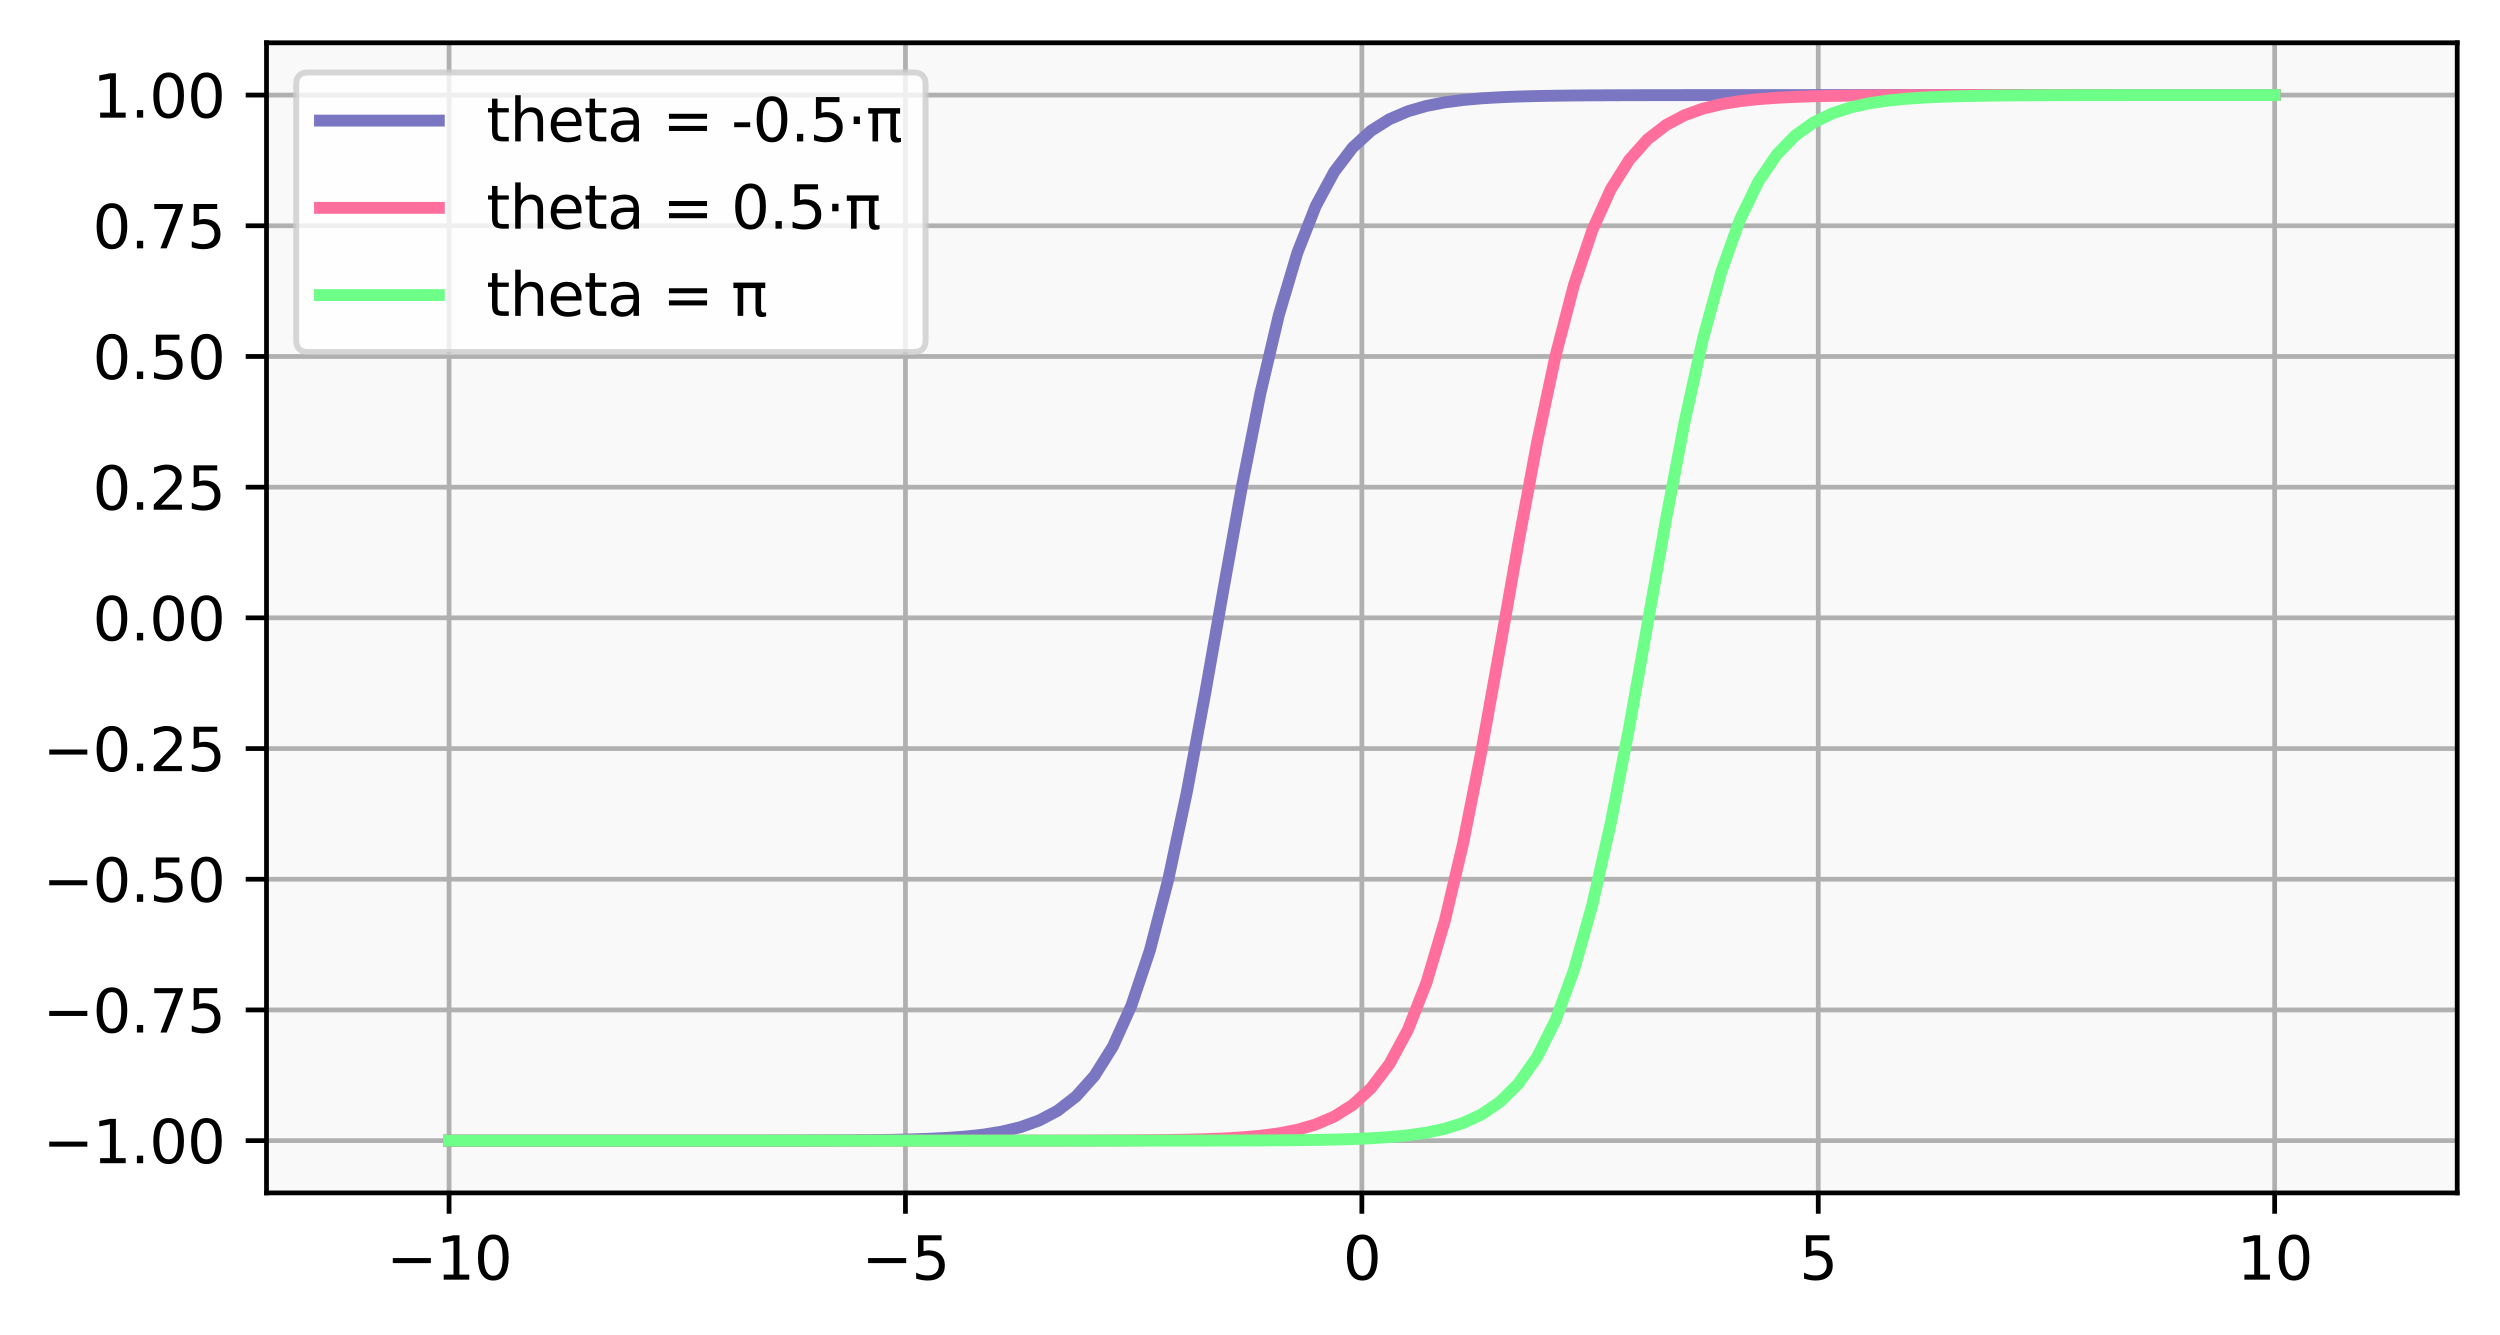 <?xml version="1.0" encoding="utf-8" standalone="no"?>
<!DOCTYPE svg PUBLIC "-//W3C//DTD SVG 1.1//EN"
  "http://www.w3.org/Graphics/SVG/1.1/DTD/svg11.dtd">
<svg xmlns:xlink="http://www.w3.org/1999/xlink" width="420.685pt" height="224.614pt" viewBox="0 0 420.685 224.614" xmlns="http://www.w3.org/2000/svg" version="1.1">
 <defs>
  <style type="text/css">*{stroke-linejoin: round; stroke-linecap: butt}</style>
 </defs>
 <g id="figure_1">
  <g id="patch_1">
   <path d="M 0 224.614 
L 420.685 224.614 
L 420.685 0 
L 0 0 
z
" style="fill: #ffffff"/>
  </g>
  <g id="axes_1">
   <g id="patch_2">
    <path d="M 44.845 200.736 
L 413.485 200.736 
L 413.485 7.2 
L 44.845 7.2 
z
" style="fill: #d3d3d3; fill-opacity: 0.133"/>
   </g>
   <g id="matplotlib.axis_1">
    <g id="xtick_1">
     <g id="line2d_1">
      <path d="M 75.565 200.736 
L 75.565 7.2 
" clip-path="url(#pd3138f29ba)" style="fill: none; stroke: #b0b0b0; stroke-width: 0.8; stroke-linecap: square"/>
     </g>
     <g id="line2d_2">
      <defs>
       <path id="m9708f95719" d="M 0 0 
L 0 3.5 
" style="stroke: #000000; stroke-width: 0.8"/>
      </defs>
      <g>
       <use xlink:href="#m9708f95719" x="75.565" y="200.736" style="stroke: #000000; stroke-width: 0.8"/>
      </g>
     </g>
     <g id="text_1">
      <!-- −10 -->
      <g transform="translate(65.013 215.334) scale(0.1 -0.1)">
       <defs>
        <path id="DejaVuSans-2212" d="M 678 2272 
L 4684 2272 
L 4684 1741 
L 678 1741 
L 678 2272 
z
" transform="scale(0.016)"/>
        <path id="DejaVuSans-31" d="M 794 531 
L 1825 531 
L 1825 4091 
L 703 3866 
L 703 4441 
L 1819 4666 
L 2450 4666 
L 2450 531 
L 3481 531 
L 3481 0 
L 794 0 
L 794 531 
z
" transform="scale(0.016)"/>
        <path id="DejaVuSans-30" d="M 2034 4250 
Q 1547 4250 1301 3770 
Q 1056 3291 1056 2328 
Q 1056 1369 1301 889 
Q 1547 409 2034 409 
Q 2525 409 2770 889 
Q 3016 1369 3016 2328 
Q 3016 3291 2770 3770 
Q 2525 4250 2034 4250 
z
M 2034 4750 
Q 2819 4750 3233 4129 
Q 3647 3509 3647 2328 
Q 3647 1150 3233 529 
Q 2819 -91 2034 -91 
Q 1250 -91 836 529 
Q 422 1150 422 2328 
Q 422 3509 836 4129 
Q 1250 4750 2034 4750 
z
" transform="scale(0.016)"/>
       </defs>
       <use xlink:href="#DejaVuSans-2212"/>
       <use xlink:href="#DejaVuSans-31" transform="translate(83.789 0)"/>
       <use xlink:href="#DejaVuSans-30" transform="translate(147.412 0)"/>
      </g>
     </g>
    </g>
    <g id="xtick_2">
     <g id="line2d_3">
      <path d="M 152.365 200.736 
L 152.365 7.2 
" clip-path="url(#pd3138f29ba)" style="fill: none; stroke: #b0b0b0; stroke-width: 0.8; stroke-linecap: square"/>
     </g>
     <g id="line2d_4">
      <g>
       <use xlink:href="#m9708f95719" x="152.365" y="200.736" style="stroke: #000000; stroke-width: 0.8"/>
      </g>
     </g>
     <g id="text_2">
      <!-- −5 -->
      <g transform="translate(144.994 215.334) scale(0.1 -0.1)">
       <defs>
        <path id="DejaVuSans-35" d="M 691 4666 
L 3169 4666 
L 3169 4134 
L 1269 4134 
L 1269 2991 
Q 1406 3038 1543 3061 
Q 1681 3084 1819 3084 
Q 2600 3084 3056 2656 
Q 3513 2228 3513 1497 
Q 3513 744 3044 326 
Q 2575 -91 1722 -91 
Q 1428 -91 1123 -41 
Q 819 9 494 109 
L 494 744 
Q 775 591 1075 516 
Q 1375 441 1709 441 
Q 2250 441 2565 725 
Q 2881 1009 2881 1497 
Q 2881 1984 2565 2268 
Q 2250 2553 1709 2553 
Q 1456 2553 1204 2497 
Q 953 2441 691 2322 
L 691 4666 
z
" transform="scale(0.016)"/>
       </defs>
       <use xlink:href="#DejaVuSans-2212"/>
       <use xlink:href="#DejaVuSans-35" transform="translate(83.789 0)"/>
      </g>
     </g>
    </g>
    <g id="xtick_3">
     <g id="line2d_5">
      <path d="M 229.165 200.736 
L 229.165 7.2 
" clip-path="url(#pd3138f29ba)" style="fill: none; stroke: #b0b0b0; stroke-width: 0.8; stroke-linecap: square"/>
     </g>
     <g id="line2d_6">
      <g>
       <use xlink:href="#m9708f95719" x="229.165" y="200.736" style="stroke: #000000; stroke-width: 0.8"/>
      </g>
     </g>
     <g id="text_3">
      <!-- 0 -->
      <g transform="translate(225.984 215.334) scale(0.1 -0.1)">
       <use xlink:href="#DejaVuSans-30"/>
      </g>
     </g>
    </g>
    <g id="xtick_4">
     <g id="line2d_7">
      <path d="M 305.965 200.736 
L 305.965 7.2 
" clip-path="url(#pd3138f29ba)" style="fill: none; stroke: #b0b0b0; stroke-width: 0.8; stroke-linecap: square"/>
     </g>
     <g id="line2d_8">
      <g>
       <use xlink:href="#m9708f95719" x="305.965" y="200.736" style="stroke: #000000; stroke-width: 0.8"/>
      </g>
     </g>
     <g id="text_4">
      <!-- 5 -->
      <g transform="translate(302.784 215.334) scale(0.1 -0.1)">
       <use xlink:href="#DejaVuSans-35"/>
      </g>
     </g>
    </g>
    <g id="xtick_5">
     <g id="line2d_9">
      <path d="M 382.765 200.736 
L 382.765 7.2 
" clip-path="url(#pd3138f29ba)" style="fill: none; stroke: #b0b0b0; stroke-width: 0.8; stroke-linecap: square"/>
     </g>
     <g id="line2d_10">
      <g>
       <use xlink:href="#m9708f95719" x="382.765" y="200.736" style="stroke: #000000; stroke-width: 0.8"/>
      </g>
     </g>
     <g id="text_5">
      <!-- 10 -->
      <g transform="translate(376.403 215.334) scale(0.1 -0.1)">
       <use xlink:href="#DejaVuSans-31"/>
       <use xlink:href="#DejaVuSans-30" transform="translate(63.623 0)"/>
      </g>
     </g>
    </g>
   </g>
   <g id="matplotlib.axis_2">
    <g id="ytick_1">
     <g id="line2d_11">
      <path d="M 44.845 191.939 
L 413.485 191.939 
" clip-path="url(#pd3138f29ba)" style="fill: none; stroke: #b0b0b0; stroke-width: 0.8; stroke-linecap: square"/>
     </g>
     <g id="line2d_12">
      <defs>
       <path id="mbb88a3a435" d="M 0 0 
L -3.5 0 
" style="stroke: #000000; stroke-width: 0.8"/>
      </defs>
      <g>
       <use xlink:href="#mbb88a3a435" x="44.845" y="191.939" style="stroke: #000000; stroke-width: 0.8"/>
      </g>
     </g>
     <g id="text_6">
      <!-- −1.00 -->
      <g transform="translate(7.2 195.738) scale(0.1 -0.1)">
       <defs>
        <path id="DejaVuSans-2e" d="M 684 794 
L 1344 794 
L 1344 0 
L 684 0 
L 684 794 
z
" transform="scale(0.016)"/>
       </defs>
       <use xlink:href="#DejaVuSans-2212"/>
       <use xlink:href="#DejaVuSans-31" transform="translate(83.789 0)"/>
       <use xlink:href="#DejaVuSans-2e" transform="translate(147.412 0)"/>
       <use xlink:href="#DejaVuSans-30" transform="translate(179.199 0)"/>
       <use xlink:href="#DejaVuSans-30" transform="translate(242.822 0)"/>
      </g>
     </g>
    </g>
    <g id="ytick_2">
     <g id="line2d_13">
      <path d="M 44.845 169.946 
L 413.485 169.946 
" clip-path="url(#pd3138f29ba)" style="fill: none; stroke: #b0b0b0; stroke-width: 0.8; stroke-linecap: square"/>
     </g>
     <g id="line2d_14">
      <g>
       <use xlink:href="#mbb88a3a435" x="44.845" y="169.946" style="stroke: #000000; stroke-width: 0.8"/>
      </g>
     </g>
     <g id="text_7">
      <!-- −0.75 -->
      <g transform="translate(7.2 173.745) scale(0.1 -0.1)">
       <defs>
        <path id="DejaVuSans-37" d="M 525 4666 
L 3525 4666 
L 3525 4397 
L 1831 0 
L 1172 0 
L 2766 4134 
L 525 4134 
L 525 4666 
z
" transform="scale(0.016)"/>
       </defs>
       <use xlink:href="#DejaVuSans-2212"/>
       <use xlink:href="#DejaVuSans-30" transform="translate(83.789 0)"/>
       <use xlink:href="#DejaVuSans-2e" transform="translate(147.412 0)"/>
       <use xlink:href="#DejaVuSans-37" transform="translate(179.199 0)"/>
       <use xlink:href="#DejaVuSans-35" transform="translate(242.822 0)"/>
      </g>
     </g>
    </g>
    <g id="ytick_3">
     <g id="line2d_15">
      <path d="M 44.845 147.953 
L 413.485 147.953 
" clip-path="url(#pd3138f29ba)" style="fill: none; stroke: #b0b0b0; stroke-width: 0.8; stroke-linecap: square"/>
     </g>
     <g id="line2d_16">
      <g>
       <use xlink:href="#mbb88a3a435" x="44.845" y="147.953" style="stroke: #000000; stroke-width: 0.8"/>
      </g>
     </g>
     <g id="text_8">
      <!-- −0.50 -->
      <g transform="translate(7.2 151.753) scale(0.1 -0.1)">
       <use xlink:href="#DejaVuSans-2212"/>
       <use xlink:href="#DejaVuSans-30" transform="translate(83.789 0)"/>
       <use xlink:href="#DejaVuSans-2e" transform="translate(147.412 0)"/>
       <use xlink:href="#DejaVuSans-35" transform="translate(179.199 0)"/>
       <use xlink:href="#DejaVuSans-30" transform="translate(242.822 0)"/>
      </g>
     </g>
    </g>
    <g id="ytick_4">
     <g id="line2d_17">
      <path d="M 44.845 125.961 
L 413.485 125.961 
" clip-path="url(#pd3138f29ba)" style="fill: none; stroke: #b0b0b0; stroke-width: 0.8; stroke-linecap: square"/>
     </g>
     <g id="line2d_18">
      <g>
       <use xlink:href="#mbb88a3a435" x="44.845" y="125.961" style="stroke: #000000; stroke-width: 0.8"/>
      </g>
     </g>
     <g id="text_9">
      <!-- −0.25 -->
      <g transform="translate(7.2 129.76) scale(0.1 -0.1)">
       <defs>
        <path id="DejaVuSans-32" d="M 1228 531 
L 3431 531 
L 3431 0 
L 469 0 
L 469 531 
Q 828 903 1448 1529 
Q 2069 2156 2228 2338 
Q 2531 2678 2651 2914 
Q 2772 3150 2772 3378 
Q 2772 3750 2511 3984 
Q 2250 4219 1831 4219 
Q 1534 4219 1204 4116 
Q 875 4013 500 3803 
L 500 4441 
Q 881 4594 1212 4672 
Q 1544 4750 1819 4750 
Q 2544 4750 2975 4387 
Q 3406 4025 3406 3419 
Q 3406 3131 3298 2873 
Q 3191 2616 2906 2266 
Q 2828 2175 2409 1742 
Q 1991 1309 1228 531 
z
" transform="scale(0.016)"/>
       </defs>
       <use xlink:href="#DejaVuSans-2212"/>
       <use xlink:href="#DejaVuSans-30" transform="translate(83.789 0)"/>
       <use xlink:href="#DejaVuSans-2e" transform="translate(147.412 0)"/>
       <use xlink:href="#DejaVuSans-32" transform="translate(179.199 0)"/>
       <use xlink:href="#DejaVuSans-35" transform="translate(242.822 0)"/>
      </g>
     </g>
    </g>
    <g id="ytick_5">
     <g id="line2d_19">
      <path d="M 44.845 103.968 
L 413.485 103.968 
" clip-path="url(#pd3138f29ba)" style="fill: none; stroke: #b0b0b0; stroke-width: 0.8; stroke-linecap: square"/>
     </g>
     <g id="line2d_20">
      <g>
       <use xlink:href="#mbb88a3a435" x="44.845" y="103.968" style="stroke: #000000; stroke-width: 0.8"/>
      </g>
     </g>
     <g id="text_10">
      <!-- 0.00 -->
      <g transform="translate(15.58 107.767) scale(0.1 -0.1)">
       <use xlink:href="#DejaVuSans-30"/>
       <use xlink:href="#DejaVuSans-2e" transform="translate(63.623 0)"/>
       <use xlink:href="#DejaVuSans-30" transform="translate(95.41 0)"/>
       <use xlink:href="#DejaVuSans-30" transform="translate(159.033 0)"/>
      </g>
     </g>
    </g>
    <g id="ytick_6">
     <g id="line2d_21">
      <path d="M 44.845 81.975 
L 413.485 81.975 
" clip-path="url(#pd3138f29ba)" style="fill: none; stroke: #b0b0b0; stroke-width: 0.8; stroke-linecap: square"/>
     </g>
     <g id="line2d_22">
      <g>
       <use xlink:href="#mbb88a3a435" x="44.845" y="81.975" style="stroke: #000000; stroke-width: 0.8"/>
      </g>
     </g>
     <g id="text_11">
      <!-- 0.25 -->
      <g transform="translate(15.58 85.774) scale(0.1 -0.1)">
       <use xlink:href="#DejaVuSans-30"/>
       <use xlink:href="#DejaVuSans-2e" transform="translate(63.623 0)"/>
       <use xlink:href="#DejaVuSans-32" transform="translate(95.41 0)"/>
       <use xlink:href="#DejaVuSans-35" transform="translate(159.033 0)"/>
      </g>
     </g>
    </g>
    <g id="ytick_7">
     <g id="line2d_23">
      <path d="M 44.845 59.983 
L 413.485 59.983 
" clip-path="url(#pd3138f29ba)" style="fill: none; stroke: #b0b0b0; stroke-width: 0.8; stroke-linecap: square"/>
     </g>
     <g id="line2d_24">
      <g>
       <use xlink:href="#mbb88a3a435" x="44.845" y="59.983" style="stroke: #000000; stroke-width: 0.8"/>
      </g>
     </g>
     <g id="text_12">
      <!-- 0.50 -->
      <g transform="translate(15.58 63.782) scale(0.1 -0.1)">
       <use xlink:href="#DejaVuSans-30"/>
       <use xlink:href="#DejaVuSans-2e" transform="translate(63.623 0)"/>
       <use xlink:href="#DejaVuSans-35" transform="translate(95.41 0)"/>
       <use xlink:href="#DejaVuSans-30" transform="translate(159.033 0)"/>
      </g>
     </g>
    </g>
    <g id="ytick_8">
     <g id="line2d_25">
      <path d="M 44.845 37.99 
L 413.485 37.99 
" clip-path="url(#pd3138f29ba)" style="fill: none; stroke: #b0b0b0; stroke-width: 0.8; stroke-linecap: square"/>
     </g>
     <g id="line2d_26">
      <g>
       <use xlink:href="#mbb88a3a435" x="44.845" y="37.99" style="stroke: #000000; stroke-width: 0.8"/>
      </g>
     </g>
     <g id="text_13">
      <!-- 0.75 -->
      <g transform="translate(15.58 41.789) scale(0.1 -0.1)">
       <use xlink:href="#DejaVuSans-30"/>
       <use xlink:href="#DejaVuSans-2e" transform="translate(63.623 0)"/>
       <use xlink:href="#DejaVuSans-37" transform="translate(95.41 0)"/>
       <use xlink:href="#DejaVuSans-35" transform="translate(159.033 0)"/>
      </g>
     </g>
    </g>
    <g id="ytick_9">
     <g id="line2d_27">
      <path d="M 44.845 15.997 
L 413.485 15.997 
" clip-path="url(#pd3138f29ba)" style="fill: none; stroke: #b0b0b0; stroke-width: 0.8; stroke-linecap: square"/>
     </g>
     <g id="line2d_28">
      <g>
       <use xlink:href="#mbb88a3a435" x="44.845" y="15.997" style="stroke: #000000; stroke-width: 0.8"/>
      </g>
     </g>
     <g id="text_14">
      <!-- 1.00 -->
      <g transform="translate(15.58 19.796) scale(0.1 -0.1)">
       <use xlink:href="#DejaVuSans-31"/>
       <use xlink:href="#DejaVuSans-2e" transform="translate(63.623 0)"/>
       <use xlink:href="#DejaVuSans-30" transform="translate(95.41 0)"/>
       <use xlink:href="#DejaVuSans-30" transform="translate(159.033 0)"/>
      </g>
     </g>
    </g>
   </g>
   <g id="line2d_29">
    <path d="M 75.565 191.939 
L 78.668 191.939 
L 81.771 191.939 
L 84.874 191.939 
L 87.977 191.939 
L 91.08 191.939 
L 94.183 191.939 
L 97.287 191.939 
L 100.39 191.939 
L 103.493 191.939 
L 106.596 191.938 
L 109.699 191.938 
L 112.802 191.938 
L 115.905 191.937 
L 119.008 191.937 
L 122.111 191.935 
L 125.214 191.934 
L 128.317 191.931 
L 131.42 191.927 
L 134.523 191.921 
L 137.626 191.912 
L 140.729 191.898 
L 143.832 191.878 
L 146.935 191.848 
L 150.038 191.802 
L 153.141 191.735 
L 156.244 191.633 
L 159.347 191.481 
L 162.45 191.254 
L 165.553 190.916 
L 168.656 190.41 
L 171.759 189.659 
L 174.862 188.546 
L 177.965 186.906 
L 181.068 184.506 
L 184.171 181.034 
L 187.274 176.094 
L 190.377 169.224 
L 193.48 159.97 
L 196.583 148.027 
L 199.687 133.434 
L 202.79 116.754 
L 205.893 99.078 
L 208.996 81.79 
L 212.099 66.156 
L 215.202 52.989 
L 218.305 42.549 
L 221.408 34.66 
L 224.511 28.912 
L 227.614 24.835 
L 230.717 21.998 
L 233.82 20.049 
L 236.923 18.723 
L 240.026 17.826 
L 243.129 17.223 
L 246.232 16.817 
L 249.335 16.545 
L 252.438 16.364 
L 255.541 16.242 
L 258.644 16.161 
L 261.747 16.106 
L 264.85 16.07 
L 267.953 16.046 
L 271.056 16.03 
L 274.159 16.019 
L 277.262 16.012 
L 280.365 16.007 
L 283.468 16.004 
L 286.571 16.001 
L 289.674 16 
L 292.777 15.999 
L 295.88 15.998 
L 298.983 15.998 
L 302.087 15.998 
L 305.19 15.997 
L 308.293 15.997 
L 311.396 15.997 
L 314.499 15.997 
L 317.602 15.997 
L 320.705 15.997 
L 323.808 15.997 
L 326.911 15.997 
L 330.014 15.997 
L 333.117 15.997 
L 336.22 15.997 
L 339.323 15.997 
L 342.426 15.997 
L 345.529 15.997 
L 348.632 15.997 
L 351.735 15.997 
L 354.838 15.997 
L 357.941 15.997 
L 361.044 15.997 
L 364.147 15.997 
L 367.25 15.997 
L 370.353 15.997 
L 373.456 15.997 
L 376.559 15.997 
L 379.662 15.997 
L 382.765 15.997 
" clip-path="url(#pd3138f29ba)" style="fill: none; stroke: #7a76c2; stroke-width: 2; stroke-linecap: square"/>
   </g>
   <g id="line2d_30">
    <path d="M 75.565 191.939 
L 78.668 191.939 
L 81.771 191.939 
L 84.874 191.939 
L 87.977 191.939 
L 91.08 191.939 
L 94.183 191.939 
L 97.287 191.939 
L 100.39 191.939 
L 103.493 191.939 
L 106.596 191.939 
L 109.699 191.939 
L 112.802 191.939 
L 115.905 191.939 
L 119.008 191.939 
L 122.111 191.939 
L 125.214 191.939 
L 128.317 191.939 
L 131.42 191.939 
L 134.523 191.939 
L 137.626 191.939 
L 140.729 191.939 
L 143.832 191.939 
L 146.935 191.939 
L 150.038 191.939 
L 153.141 191.939 
L 156.244 191.938 
L 159.347 191.938 
L 162.45 191.938 
L 165.553 191.937 
L 168.656 191.936 
L 171.759 191.935 
L 174.862 191.932 
L 177.965 191.929 
L 181.068 191.924 
L 184.171 191.917 
L 187.274 191.906 
L 190.377 191.89 
L 193.48 191.866 
L 196.583 191.83 
L 199.687 191.775 
L 202.79 191.694 
L 205.893 191.572 
L 208.996 191.391 
L 212.099 191.119 
L 215.202 190.713 
L 218.305 190.11 
L 221.408 189.213 
L 224.511 187.887 
L 227.614 185.938 
L 230.717 183.101 
L 233.82 179.024 
L 236.923 173.276 
L 240.026 165.387 
L 243.129 154.947 
L 246.232 141.78 
L 249.335 126.146 
L 252.438 108.858 
L 255.541 91.182 
L 258.644 74.502 
L 261.747 59.909 
L 264.85 47.966 
L 267.953 38.712 
L 271.056 31.842 
L 274.159 26.902 
L 277.262 23.43 
L 280.365 21.03 
L 283.468 19.39 
L 286.571 18.277 
L 289.674 17.526 
L 292.777 17.02 
L 295.88 16.682 
L 298.983 16.455 
L 302.087 16.303 
L 305.19 16.201 
L 308.293 16.134 
L 311.396 16.088 
L 314.499 16.058 
L 317.602 16.038 
L 320.705 16.024 
L 323.808 16.015 
L 326.911 16.009 
L 330.014 16.005 
L 333.117 16.002 
L 336.22 16.001 
L 339.323 15.999 
L 342.426 15.999 
L 345.529 15.998 
L 348.632 15.998 
L 351.735 15.998 
L 354.838 15.997 
L 357.941 15.997 
L 361.044 15.997 
L 364.147 15.997 
L 367.25 15.997 
L 370.353 15.997 
L 373.456 15.997 
L 376.559 15.997 
L 379.662 15.997 
L 382.765 15.997 
" clip-path="url(#pd3138f29ba)" style="fill: none; stroke: #ff6e9c; stroke-width: 2; stroke-linecap: square"/>
   </g>
   <g id="line2d_31">
    <path d="M 75.565 191.939 
L 78.668 191.939 
L 81.771 191.939 
L 84.874 191.939 
L 87.977 191.939 
L 91.08 191.939 
L 94.183 191.939 
L 97.287 191.939 
L 100.39 191.939 
L 103.493 191.939 
L 106.596 191.939 
L 109.699 191.939 
L 112.802 191.939 
L 115.905 191.939 
L 119.008 191.939 
L 122.111 191.939 
L 125.214 191.939 
L 128.317 191.939 
L 131.42 191.939 
L 134.523 191.939 
L 137.626 191.939 
L 140.729 191.939 
L 143.832 191.939 
L 146.935 191.939 
L 150.038 191.939 
L 153.141 191.939 
L 156.244 191.939 
L 159.347 191.939 
L 162.45 191.939 
L 165.553 191.939 
L 168.656 191.939 
L 171.759 191.939 
L 174.862 191.939 
L 177.965 191.938 
L 181.068 191.938 
L 184.171 191.938 
L 187.274 191.938 
L 190.377 191.937 
L 193.48 191.936 
L 196.583 191.934 
L 199.687 191.932 
L 202.79 191.928 
L 205.893 191.923 
L 208.996 191.915 
L 212.099 191.903 
L 215.202 191.886 
L 218.305 191.859 
L 221.408 191.819 
L 224.511 191.76 
L 227.614 191.671 
L 230.717 191.538 
L 233.82 191.339 
L 236.923 191.041 
L 240.026 190.598 
L 243.129 189.938 
L 246.232 188.958 
L 249.335 187.512 
L 252.438 185.39 
L 255.541 182.308 
L 258.644 177.895 
L 261.747 171.707 
L 264.85 163.276 
L 267.953 152.227 
L 271.056 138.464 
L 274.159 122.369 
L 277.262 104.872 
L 280.365 87.304 
L 283.468 71.014 
L 286.571 56.988 
L 289.674 45.66 
L 292.777 36.976 
L 295.88 30.581 
L 298.983 26.01 
L 302.087 22.811 
L 305.19 20.605 
L 308.293 19.101 
L 311.396 18.081 
L 314.499 17.394 
L 317.602 16.932 
L 320.705 16.622 
L 323.808 16.415 
L 326.911 16.276 
L 330.014 16.184 
L 333.117 16.122 
L 336.22 16.08 
L 339.323 16.053 
L 342.426 16.034 
L 345.529 16.022 
L 348.632 16.014 
L 351.735 16.008 
L 354.838 16.004 
L 357.941 16.002 
L 361.044 16 
L 364.147 15.999 
L 367.25 15.999 
L 370.353 15.998 
L 373.456 15.998 
L 376.559 15.998 
L 379.662 15.997 
L 382.765 15.997 
" clip-path="url(#pd3138f29ba)" style="fill: none; stroke: #6dff88; stroke-width: 2; stroke-linecap: square"/>
   </g>
   <g id="patch_3">
    <path d="M 44.845 200.736 
L 44.845 7.2 
" style="fill: none; stroke: #000000; stroke-width: 0.8; stroke-linejoin: miter; stroke-linecap: square"/>
   </g>
   <g id="patch_4">
    <path d="M 413.485 200.736 
L 413.485 7.2 
" style="fill: none; stroke: #000000; stroke-width: 0.8; stroke-linejoin: miter; stroke-linecap: square"/>
   </g>
   <g id="patch_5">
    <path d="M 44.845 200.736 
L 413.485 200.736 
" style="fill: none; stroke: #000000; stroke-width: 0.8; stroke-linejoin: miter; stroke-linecap: square"/>
   </g>
   <g id="patch_6">
    <path d="M 44.845 7.2 
L 413.485 7.2 
" style="fill: none; stroke: #000000; stroke-width: 0.8; stroke-linejoin: miter; stroke-linecap: square"/>
   </g>
   <g id="legend_1">
    <g id="patch_7">
     <path d="M 51.845 59.234 
L 153.75 59.234 
Q 155.75 59.234 155.75 57.234 
L 155.75 14.2 
Q 155.75 12.2 153.75 12.2 
L 51.845 12.2 
Q 49.845 12.2 49.845 14.2 
L 49.845 57.234 
Q 49.845 59.234 51.845 59.234 
z
" style="fill: #ffffff; opacity: 0.8; stroke: #cccccc; stroke-linejoin: miter"/>
    </g>
    <g id="line2d_32">
     <path d="M 53.845 20.298 
L 63.845 20.298 
L 73.845 20.298 
" style="fill: none; stroke: #7a76c2; stroke-width: 2; stroke-linecap: square"/>
    </g>
    <g id="text_15">
     <!-- theta = -0.5⋅π -->
     <g transform="translate(81.845 23.798) scale(0.1 -0.1)">
      <defs>
       <path id="DejaVuSans-74" d="M 1172 4494 
L 1172 3500 
L 2356 3500 
L 2356 3053 
L 1172 3053 
L 1172 1153 
Q 1172 725 1289 603 
Q 1406 481 1766 481 
L 2356 481 
L 2356 0 
L 1766 0 
Q 1100 0 847 248 
Q 594 497 594 1153 
L 594 3053 
L 172 3053 
L 172 3500 
L 594 3500 
L 594 4494 
L 1172 4494 
z
" transform="scale(0.016)"/>
       <path id="DejaVuSans-68" d="M 3513 2113 
L 3513 0 
L 2938 0 
L 2938 2094 
Q 2938 2591 2744 2837 
Q 2550 3084 2163 3084 
Q 1697 3084 1428 2787 
Q 1159 2491 1159 1978 
L 1159 0 
L 581 0 
L 581 4863 
L 1159 4863 
L 1159 2956 
Q 1366 3272 1645 3428 
Q 1925 3584 2291 3584 
Q 2894 3584 3203 3211 
Q 3513 2838 3513 2113 
z
" transform="scale(0.016)"/>
       <path id="DejaVuSans-65" d="M 3597 1894 
L 3597 1613 
L 953 1613 
Q 991 1019 1311 708 
Q 1631 397 2203 397 
Q 2534 397 2845 478 
Q 3156 559 3463 722 
L 3463 178 
Q 3153 47 2828 -22 
Q 2503 -91 2169 -91 
Q 1331 -91 842 396 
Q 353 884 353 1716 
Q 353 2575 817 3079 
Q 1281 3584 2069 3584 
Q 2775 3584 3186 3129 
Q 3597 2675 3597 1894 
z
M 3022 2063 
Q 3016 2534 2758 2815 
Q 2500 3097 2075 3097 
Q 1594 3097 1305 2825 
Q 1016 2553 972 2059 
L 3022 2063 
z
" transform="scale(0.016)"/>
       <path id="DejaVuSans-61" d="M 2194 1759 
Q 1497 1759 1228 1600 
Q 959 1441 959 1056 
Q 959 750 1161 570 
Q 1363 391 1709 391 
Q 2188 391 2477 730 
Q 2766 1069 2766 1631 
L 2766 1759 
L 2194 1759 
z
M 3341 1997 
L 3341 0 
L 2766 0 
L 2766 531 
Q 2569 213 2275 61 
Q 1981 -91 1556 -91 
Q 1019 -91 701 211 
Q 384 513 384 1019 
Q 384 1609 779 1909 
Q 1175 2209 1959 2209 
L 2766 2209 
L 2766 2266 
Q 2766 2663 2505 2880 
Q 2244 3097 1772 3097 
Q 1472 3097 1187 3025 
Q 903 2953 641 2809 
L 641 3341 
Q 956 3463 1253 3523 
Q 1550 3584 1831 3584 
Q 2591 3584 2966 3190 
Q 3341 2797 3341 1997 
z
" transform="scale(0.016)"/>
       <path id="DejaVuSans-20" transform="scale(0.016)"/>
       <path id="DejaVuSans-3d" d="M 678 2906 
L 4684 2906 
L 4684 2381 
L 678 2381 
L 678 2906 
z
M 678 1631 
L 4684 1631 
L 4684 1100 
L 678 1100 
L 678 1631 
z
" transform="scale(0.016)"/>
       <path id="DejaVuSans-2d" d="M 313 2009 
L 1997 2009 
L 1997 1497 
L 313 1497 
L 313 2009 
z
" transform="scale(0.016)"/>
       <path id="DejaVuSans-22c5" d="M 684 2619 
L 1344 2619 
L 1344 1825 
L 684 1825 
L 684 2619 
z
" transform="scale(0.016)"/>
       <path id="DejaVuSans-3c0" d="M 231 3500 
L 3584 3500 
L 3584 2925 
L 3144 2925 
L 3144 775 
Q 3144 550 3220 451 
Q 3297 353 3469 353 
Q 3516 353 3584 361 
Q 3653 369 3675 372 
L 3675 -44 
Q 3566 -84 3450 -103 
Q 3334 -122 3219 -122 
Q 2844 -122 2700 83 
Q 2556 288 2556 838 
L 2556 2925 
L 1266 2925 
L 1266 0 
L 678 0 
L 678 2925 
L 231 2925 
L 231 3500 
z
" transform="scale(0.016)"/>
      </defs>
      <use xlink:href="#DejaVuSans-74"/>
      <use xlink:href="#DejaVuSans-68" transform="translate(39.209 0)"/>
      <use xlink:href="#DejaVuSans-65" transform="translate(102.588 0)"/>
      <use xlink:href="#DejaVuSans-74" transform="translate(164.111 0)"/>
      <use xlink:href="#DejaVuSans-61" transform="translate(203.32 0)"/>
      <use xlink:href="#DejaVuSans-20" transform="translate(264.6 0)"/>
      <use xlink:href="#DejaVuSans-3d" transform="translate(296.387 0)"/>
      <use xlink:href="#DejaVuSans-20" transform="translate(380.176 0)"/>
      <use xlink:href="#DejaVuSans-2d" transform="translate(411.963 0)"/>
      <use xlink:href="#DejaVuSans-30" transform="translate(448.047 0)"/>
      <use xlink:href="#DejaVuSans-2e" transform="translate(511.67 0)"/>
      <use xlink:href="#DejaVuSans-35" transform="translate(543.457 0)"/>
      <use xlink:href="#DejaVuSans-22c5" transform="translate(607.08 0)"/>
      <use xlink:href="#DejaVuSans-3c0" transform="translate(638.867 0)"/>
     </g>
    </g>
    <g id="line2d_33">
     <path d="M 53.845 34.977 
L 63.845 34.977 
L 73.845 34.977 
" style="fill: none; stroke: #ff6e9c; stroke-width: 2; stroke-linecap: square"/>
    </g>
    <g id="text_16">
     <!-- theta = 0.5⋅π -->
     <g transform="translate(81.845 38.477) scale(0.1 -0.1)">
      <use xlink:href="#DejaVuSans-74"/>
      <use xlink:href="#DejaVuSans-68" transform="translate(39.209 0)"/>
      <use xlink:href="#DejaVuSans-65" transform="translate(102.588 0)"/>
      <use xlink:href="#DejaVuSans-74" transform="translate(164.111 0)"/>
      <use xlink:href="#DejaVuSans-61" transform="translate(203.32 0)"/>
      <use xlink:href="#DejaVuSans-20" transform="translate(264.6 0)"/>
      <use xlink:href="#DejaVuSans-3d" transform="translate(296.387 0)"/>
      <use xlink:href="#DejaVuSans-20" transform="translate(380.176 0)"/>
      <use xlink:href="#DejaVuSans-30" transform="translate(411.963 0)"/>
      <use xlink:href="#DejaVuSans-2e" transform="translate(475.586 0)"/>
      <use xlink:href="#DejaVuSans-35" transform="translate(507.373 0)"/>
      <use xlink:href="#DejaVuSans-22c5" transform="translate(570.996 0)"/>
      <use xlink:href="#DejaVuSans-3c0" transform="translate(602.783 0)"/>
     </g>
    </g>
    <g id="line2d_34">
     <path d="M 53.845 49.655 
L 63.845 49.655 
L 73.845 49.655 
" style="fill: none; stroke: #6dff88; stroke-width: 2; stroke-linecap: square"/>
    </g>
    <g id="text_17">
     <!-- theta = π -->
     <g transform="translate(81.845 53.155) scale(0.1 -0.1)">
      <use xlink:href="#DejaVuSans-74"/>
      <use xlink:href="#DejaVuSans-68" transform="translate(39.209 0)"/>
      <use xlink:href="#DejaVuSans-65" transform="translate(102.588 0)"/>
      <use xlink:href="#DejaVuSans-74" transform="translate(164.111 0)"/>
      <use xlink:href="#DejaVuSans-61" transform="translate(203.32 0)"/>
      <use xlink:href="#DejaVuSans-20" transform="translate(264.6 0)"/>
      <use xlink:href="#DejaVuSans-3d" transform="translate(296.387 0)"/>
      <use xlink:href="#DejaVuSans-20" transform="translate(380.176 0)"/>
      <use xlink:href="#DejaVuSans-3c0" transform="translate(411.963 0)"/>
     </g>
    </g>
   </g>
  </g>
 </g>
 <defs>
  <clipPath id="pd3138f29ba">
   <rect x="44.845" y="7.2" width="368.64" height="193.536"/>
  </clipPath>
 </defs>
</svg>
